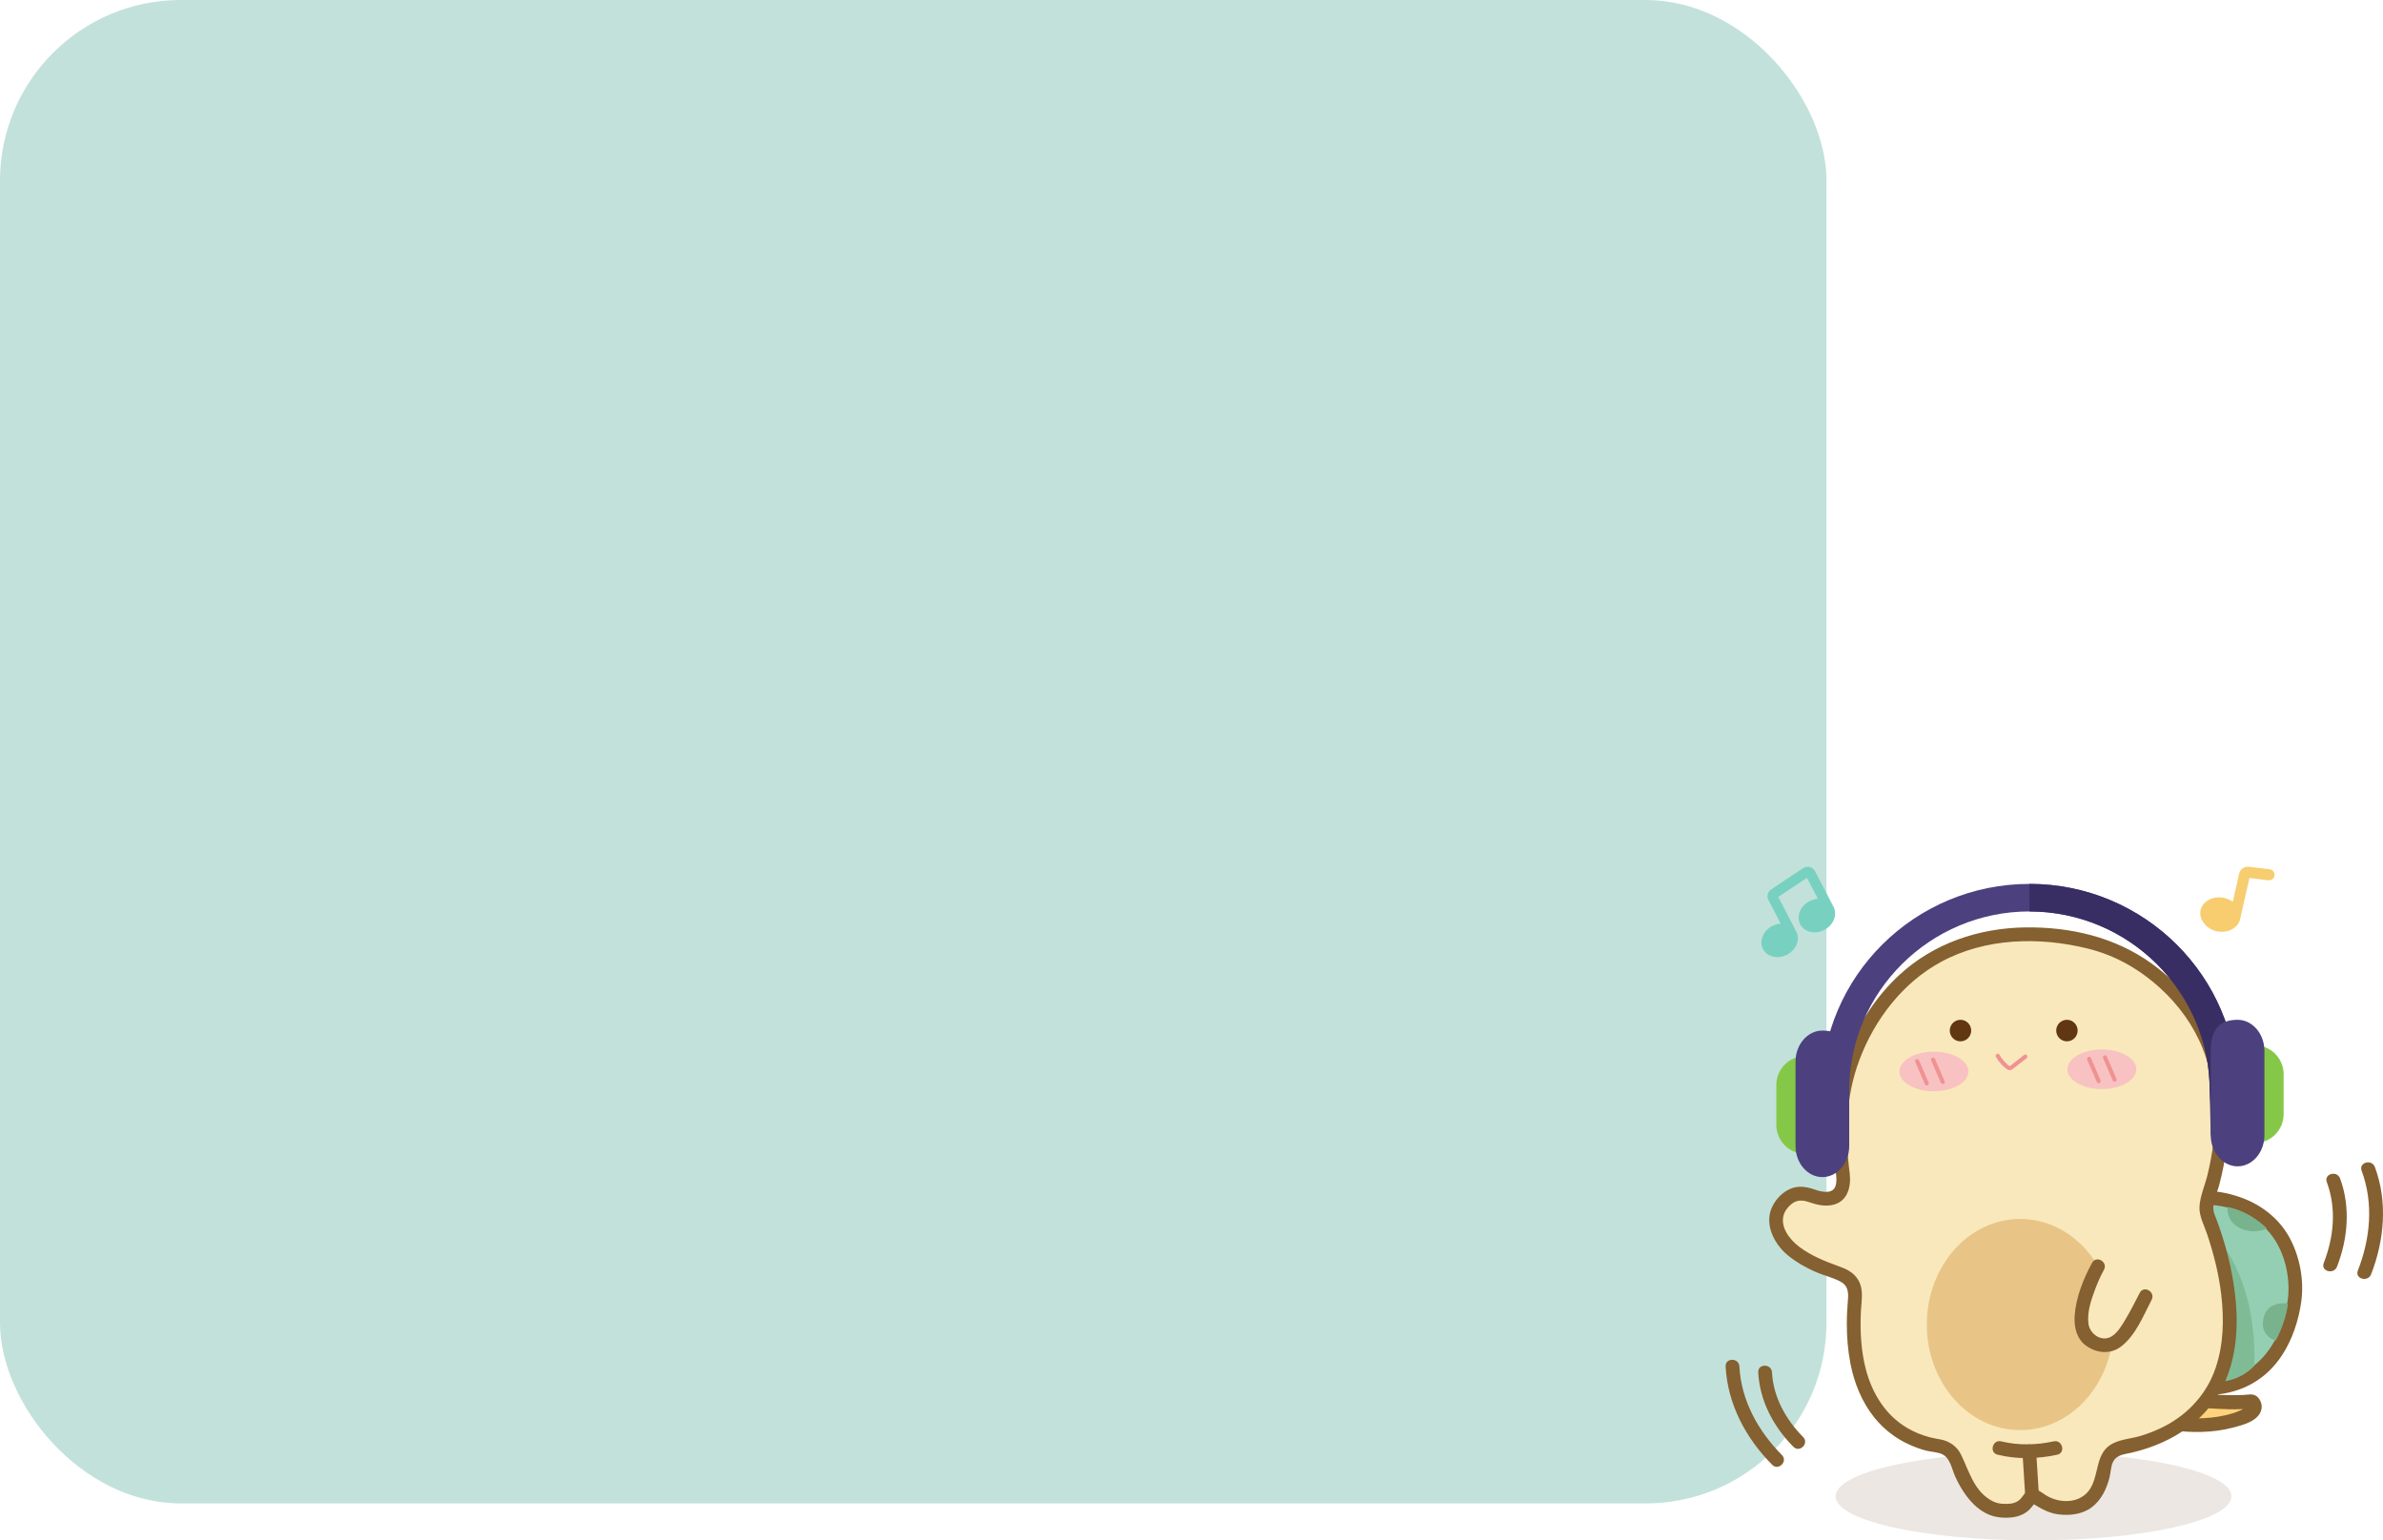 <svg width="580" height="375" viewBox="0 0 580 375" fill="none" xmlns="http://www.w3.org/2000/svg"><g clip-path="url(#clip0_227_91)"><rect width="444.55" height="366" rx="44" fill="#C2E1DB"/><path opacity=".3" d="M494.941 375c26.605 0 48.174-4.801 48.174-10.722 0-5.922-21.569-10.723-48.174-10.723-26.606 0-48.174 4.801-48.174 10.723 0 5.921 21.568 10.722 48.174 10.722z" fill="#603711" fill-opacity=".4"/><path d="M536.662 341.118s8.892.468 11.426 0c0 0 3.142 2.366-3.658 4.392 0 0-6.49 2.396-15.539 1.023.003 0 5.455-3.567 7.771-5.415z" fill="#FFD37B"/><path d="M536.662 342.801c3.893.201 8.009.578 11.871-.061-.428-.057-.86-.114-1.288-.168-.921-.717-.171-.111-.168-.111.315.023-.147.057.071.08.214.027-.161.074-.007-.067.231-.212-.007-.06-.084-.017-1.215.673-2.399 1.242-3.748 1.646-4.475 1.343-9.371 1.461-13.97.804.134 1.027.268 2.05.399 3.076 2.757-1.807 5.515-3.638 8.106-5.677 1.693-1.333-.69-3.699-2.367-2.38-2.362 1.862-4.916 3.507-7.429 5.153-1.068.7-1.135 2.857.398 3.076 4.96.71 10.05.673 14.93-.582 2.487-.64 6.416-1.589 7.038-4.496.231-1.084-.184-2.239-.974-2.999-.99-.953-2.269-.512-3.517-.468-3.083.108-6.185-.02-9.264-.178-2.149-.108-2.142 3.257.003 3.369z" fill="#856030"/><path d="M536.129 291.625s22.681-.966 22.517 23.457c0 0-1.339 21.698-19.796 22.788l-2.721-46.245z" fill="#94CFB4"/><path d="M536.129 293.308c6.021-.242 13.039 2.41 16.874 7.555 3.033 4.066 4.355 9.733 3.919 14.755-.063.73-.046.491-.19 1.346-.144.845-.318 1.683-.522 2.514-.519 2.11-1.215 4.18-2.179 6.128-3.022 6.112-8.31 10.11-15.184 10.578.558.562 1.114 1.121 1.673 1.683-.793-13.469-1.586-26.941-2.38-40.409-.113-1.946-.227-3.891-.344-5.836-.128-2.154-3.474-2.167-3.347 0 .793 13.468 1.586 26.94 2.379 40.409.114 1.945.228 3.89.345 5.836.05.861.726 1.746 1.674 1.682 6.907-.471 12.808-3.813 16.603-9.655 2.503-3.847 3.999-8.404 4.645-12.94.74-5.176-.311-10.904-2.768-15.502-2.59-4.842-7.031-8.238-12.145-10.015-2.838-.986-6.038-1.616-9.056-1.494-2.142.084-2.152 3.453.003 3.365z" fill="#856030"/><path d="M548.62 332.569s1.691-19.415-9.766-32.2c0 0 6.898 21.118 1.423 36.017 0 0 4.625.023 8.343-3.817z" fill="#7FBC96"/><path d="M448.531 285.675c-1.222-9.457-2.236-23.608 8.096-39.066 17.995-26.92 49.686-17.884 53.264-16.975.214.054.415.161.632.205 4.458.865 41.544 15.39 26.825 62.237-.402 1.283-.519 2.639-.02 3.887 3.728 9.33 17.219 49.186-20.995 56.486-2.115.404-3.735 2.124-4.032 4.268-.593 4.277-2.454 10.049-8.334 10.311-.479.02-3.307.384-5.726-.895-.74-.394-3.478-2.066-3.478-2.066-.304 0-.94 1.033-1.837 2.066-1.292 1.488-3.491 1.727-4.749 1.673-1.309-.058-7.514.632-12.152-12.389-.629-1.77-2.166-3.069-4.02-3.331-6.974-.986-23.411-6.482-20.499-36.542.228-2.343-1.185-4.52-3.397-5.284-5.248-1.814-18.233-6.425-15.362-15.569 0 0 2.601-5.946 8.183-3.591.164.064 8.759 3.538 7.601-5.425z" fill="#F9E8BB"/><path d="M450.205 285.675c-1.199-9.356-.998-18.651 2.336-27.583 3.681-9.861 10.519-18.809 19.803-23.878 10.88-5.936 24.083-6.209 35.894-3.264 6.549 1.632 12.41 4.92 17.607 9.672 4.405 4.029 7.989 8.966 10.228 14.529 2.962 7.357 3.558 15.403 2.617 23.235-.308 2.564-.796 5.109-1.399 7.619-.606 2.524-1.804 5.153-1.954 7.747-.131 2.255 1.124 4.534 1.834 6.637 1.626 4.819 2.885 9.82 3.47 14.879.683 5.92.553 12.041-1.372 17.729-2.135 6.313-6.653 11.24-12.523 14.266-1.811.932-3.702 1.673-5.647 2.275-2.212.687-4.836.821-6.894 1.888-4.254 2.211-3.226 7.323-5.432 10.934-2.235 3.662-7.212 3.783-10.616 1.784-1.218-.713-2.911-2.325-4.387-1.474-.877.508-1.336 1.562-2.025 2.268-.924.946-2.125 1.178-3.397 1.182-1.57.006-2.631-.142-4.15-1.108-3.866-2.456-5.014-7.023-6.901-10.884-.981-2.009-2.822-3.284-4.98-3.691-.837-.159-1.67-.293-2.497-.502-2.008-.515-3.852-1.255-5.629-2.302-5.251-3.089-8.508-8.37-10.044-14.199-1.218-4.62-1.449-9.443-1.225-14.198.121-2.578.75-5.234-.629-7.593-1.125-1.928-2.932-2.723-4.926-3.433-3.284-1.171-6.614-2.544-9.422-4.657-2.396-1.801-4.853-4.961-3.721-8.067.324-.892 1.094-1.811 1.824-2.387 1.422-1.124 2.868-.932 4.478-.37 1.8.63 3.798 1.03 5.686.566 3.507-.859 4.354-4.419 3.993-7.62-.241-2.127-3.592-2.15-3.347 0 .201 1.767.345 4.15-1.861 4.446-1.101.148-2.209-.148-3.3-.525-2.062-.71-4.05-1.047-6.111-.108-1.751.795-3.206 2.302-4.103 4.005-2.263 4.291.217 9.242 3.584 12.049 2.022 1.682 4.314 2.975 6.707 4.048 2.028.909 4.411 1.417 6.339 2.504 1.569.885 1.8 2.393 1.673 4.039-.157 2.012-.284 4.021-.288 6.044-.006 3.227.248 6.465.85 9.639.921 4.839 2.795 9.507 5.898 13.35 2.225 2.753 5.107 4.985 8.316 6.455 1.356.619 2.755 1.141 4.197 1.521 1.292.34 2.969.34 4.133.983 1.828 1.01 2.199 3.635 3.013 5.408.763 1.66 1.66 3.248 2.757 4.705 1.47 1.949 3.283 3.642 5.569 4.557 1.202.481 2.45.666 3.742.69 1.329.024 2.637-.111 3.879-.619.786-.323 1.486-.768 2.095-1.367.321-.316.592-.683.874-1.033.271-.336 1.278-1.127.394-.774-.428-.057-.86-.114-1.288-.168 2.209 1.349 4.321 2.783 6.945 3.13 2.787.37 5.89.047 8.199-1.68 2.336-1.743 3.652-4.492 4.361-7.266.315-1.238.291-2.712.88-3.85.911-1.753 2.805-1.814 4.512-2.211 10.11-2.356 19.053-8.181 23.066-18.092 3.203-7.916 2.915-16.865 1.385-25.127-.632-3.412-1.509-6.781-2.583-10.079-.405-1.242-.837-2.474-1.299-3.692-.251-.656-.566-1.313-.666-2.009-.278-1.949.937-4.355 1.429-6.243 2.962-11.379 3.474-23.72-1.091-34.749-3.186-7.696-8.584-14.168-15.291-19.021-8.966-6.485-19.807-8.996-30.764-8.858-11.346.141-22.44 3.854-30.841 11.678-10.967 10.218-16.556 25.416-16.014 40.298.097 2.652.368 5.291.703 7.919.271 2.12 3.621 2.147 3.347.003z" fill="#856030"/><path d="M491.691 348.162c12.552 0 22.728-11.509 22.728-25.706 0-14.196-10.176-25.705-22.728-25.705-12.552 0-22.728 11.509-22.728 25.705 0 14.197 10.176 25.706 22.728 25.706z" fill="#E8C587"/><path d="M503.07 253.512c1.44 0 2.607-1.174 2.607-2.622s-1.167-2.622-2.607-2.622c-1.44 0-2.607 1.174-2.607 2.622s1.167 2.622 2.607 2.622zM477.162 253.512c1.44 0 2.607-1.174 2.607-2.622s-1.167-2.622-2.607-2.622c-1.44 0-2.607 1.174-2.607 2.622s1.167 2.622 2.607 2.622z" fill="#603711"/><path d="M485.786 257.291c.385.667.847 1.292 1.373 1.855.254.272.528.528.813.767.308.256.642.569 1.057.609.409.04.717-.158 1.031-.401.348-.272.696-.545 1.044-.817.73-.572 1.463-1.148 2.193-1.72.214-.168.174-.535 0-.714-.208-.215-.499-.168-.71 0-.592.465-1.185.929-1.774 1.394-.294.232-.592.464-.887.696-.14.108-.277.219-.418.327-.087.067-.248.239-.365.242-.191 0-.535-.39-.672-.511-.238-.209-.466-.435-.68-.667-.438-.478-.816-1.003-1.141-1.568-.321-.565-1.188-.057-.864.508z" fill="#EF9292"/><path d="M510.64 308.284s-7.952 14.495-1.566 18.204c5.981 3.473 8.645-2.171 13.169-10.901" fill="#F9E8BB"/><path d="M509.195 307.433c-2.132 3.907-3.936 8.43-4.244 12.903-.188 2.716.475 5.624 2.791 7.279 2.57 1.835 5.887 2.171 8.467.223 3.568-2.693 5.482-7.553 7.477-11.403.994-1.918-1.894-3.621-2.888-1.699-1.165 2.251-2.296 4.533-3.611 6.7-.867 1.427-1.868 3.117-3.354 3.975-2.316 1.336-5.134-.596-5.502-3.036-.425-2.82.626-5.889 1.6-8.487.609-1.626 1.322-3.231 2.152-4.756 1.041-1.898-1.848-3.601-2.888-1.699z" fill="#856030"/><path d="M542.134 293.826s-.362 3.383 2.814 5.042c.107.057.221.111.335.165 3.537 1.608 6.479.044 6.479.044s-3.909-4.153-9.628-5.251zM556.879 317.344s-4.97-.895-5.974 3.52c-1.008 4.412 2.965 5.53 2.965 5.53s2.44-4.247 3.009-9.05z" fill="#79B38E"/><path d="M470.69 265.678c4.635 0 8.393-2.161 8.393-4.826 0-2.666-3.758-4.826-8.393-4.826-4.636 0-8.394 2.16-8.394 4.826 0 2.665 3.758 4.826 8.394 4.826z" fill="#F9C2C2"/><path d="M466.182 258.587c.686 1.585 1.369 3.17 2.055 4.755.097.222.194.447.288.67.107.249.472.306.686.181.258-.151.288-.441.181-.69-.686-1.585-1.369-3.17-2.055-4.755-.097-.222-.194-.448-.288-.67-.107-.249-.472-.306-.686-.181-.258.148-.288.437-.181.69zM470.057 258.22c.686 1.585 1.369 3.17 2.055 4.755.097.222.194.448.287.67.108.249.472.306.687.182.257-.152.287-.441.18-.69-.686-1.585-1.369-3.171-2.055-4.756-.097-.222-.194-.447-.287-.669-.108-.249-.472-.307-.687-.182-.257.151-.291.437-.18.69z" fill="#EF9292"/><path d="M511.57 265.143c4.635 0 8.393-2.161 8.393-4.826 0-2.666-3.758-4.826-8.393-4.826-4.636 0-8.394 2.16-8.394 4.826 0 2.665 3.758 4.826 8.394 4.826z" fill="#F9C2C2"/><path d="M508.025 258.038c.686 1.585 1.369 3.17 2.055 4.756.097.222.194.447.288.669.107.249.472.307.686.182.257-.151.288-.441.181-.69-.687-1.585-1.369-3.17-2.055-4.755-.097-.222-.195-.448-.288-.67-.107-.249-.472-.306-.686-.182-.258.152-.288.441-.181.69zM511.901 257.675c.687 1.585 1.369 3.17 2.055 4.755.097.222.194.448.288.67.107.249.472.306.686.181.258-.151.288-.44.181-.689-.686-1.586-1.369-3.171-2.055-4.756-.097-.222-.194-.447-.288-.67-.107-.249-.472-.306-.686-.181-.258.148-.291.437-.181.69z" fill="#EF9292"/><path d="M486.179 354.142c4.705 1.168 9.852 1.05 14.555 0 2.101-.468 1.211-3.715-.891-3.244-4.103.915-8.661 1.019-12.774 0-2.092-.519-2.986 2.726-.89 3.244z" fill="#856030"/><path d="M492.23 353.27c.211 3.346.425 6.694.636 10.039.137 2.151 3.484 2.168 3.346 0-.21-3.345-.425-6.693-.636-10.039-.133-2.15-3.484-2.167-3.346 0zM427.935 334.094c.378 6.973 3.721 13.236 8.564 18.133 1.523 1.538 3.889-.841 2.366-2.379-4.196-4.244-7.255-9.686-7.583-15.754-.118-2.154-3.468-2.167-3.347 0zM420.003 332.664c.468 9.184 4.946 17.513 11.335 23.941 1.523 1.535 3.893-.844 2.366-2.379-5.743-5.782-9.933-13.277-10.355-21.562-.11-2.158-3.457-2.171-3.346 0zM566.327 287.785c2.39 6.465 1.714 13.354-.75 19.692-.783 2.019 2.45 2.894 3.227.895 2.654-6.829 3.323-14.522.749-21.482-.743-2.012-3.979-1.141-3.226.895zM574.799 285.009c2.961 7.952 2.121 16.524-.921 24.318-.786 2.016 2.447 2.891 3.226.896 3.233-8.286 4.063-17.666.921-26.11-.746-2.009-3.983-1.14-3.226.896z" fill="#856030"/><path d="M440.485 211.063c-.546-.141-1.128-.043-1.6.27l-7.798 5.186c-.857.568-1.141 1.686-.666 2.601l2.972 5.721c-.686.044-1.389.236-2.058.586-2.236 1.175-3.24 3.699-2.239 5.624 1 1.925 3.634 2.537 5.87 1.363 2.236-1.175 3.24-3.699 2.239-5.624l-4.384-8.437 6.984-4.644 2.651 5.105c-.686.044-1.389.236-2.058.586-2.236 1.174-3.24 3.698-2.239 5.623 1 1.925 3.634 2.538 5.87 1.363 2.236-1.174 3.24-3.698 2.239-5.623l-4.515-8.687c-.261-.501-.723-.871-1.268-1.013z" fill="#78D1C0"/><path d="M547.492 213.742l4.618.562c.733.091 1.399-.437 1.489-1.174.091-.737-.431-1.407-1.168-1.498l-5.087-.616c-1.097-.134-2.112.582-2.356 1.669l-1.546 6.846c-.599-.428-1.312-.754-2.105-.936-2.658-.606-5.245.815-5.73 2.962-.485 2.147 1.238 4.553 3.896 5.162 2.657.606 5.244-.814 5.729-2.961l2.26-10.016z" fill="#F7CD70"/><path d="M544.567 265.462v13.408l-6.493-2.5-.258-10.908c0-23.999-19.706-43.572-43.87-43.572-24.163 0-43.866 19.573-43.866 43.572l-3.23 18.137-3.517-4.729v-13.408c0-27.751 22.678-50.276 50.617-50.276 27.939 0 50.617 22.525 50.617 50.276z" fill="#4C417E"/><path d="M544.566 265.462v13.408l-6.071-1.558-.679-11.85c0-23.999-19.706-43.572-43.87-43.572v-6.704c27.943 0 50.62 22.525 50.62 50.276z" fill="#382E64"/><path d="M444.016 280.893h-4.668c-3.863 0-7.005-3.16-7.005-7.044v-9.703c0-3.883 3.142-7.043 7.005-7.043h4.668c1.292 0 2.336 1.05 2.336 2.349v19.092c0 1.299-1.044 2.349-2.336 2.349z" fill="#85C847"/><path d="M443.548 286.564c-3.605 0-6.533-3.396-6.533-7.572v-20.53c0-4.176 2.931-7.572 6.533-7.572 5.247 0 6.532 3.396 6.532 7.572v20.53c0 4.173-2.931 7.572-6.532 7.572z" fill="#4C417E"/><path d="M541.806 275.926v-19.093c0-1.299 1.044-2.349 2.336-2.349h4.668c3.863 0 7.005 3.161 7.005 7.044v9.703c0 3.884-3.142 7.044-7.005 7.044h-4.668c-1.292-.004-2.336-1.054-2.336-2.349z" fill="#85C847"/><path d="M538.073 276.37v-20.529c0-4.177 1.285-7.573 6.533-7.573 3.605 0 6.533 3.396 6.533 7.573v20.529c0 4.176-2.932 7.572-6.533 7.572-3.601 0-6.533-3.396-6.533-7.572z" fill="#4C417E"/></g><defs><clipPath id="clip0_227_91"><path fill="#fff" d="M0 0h580v375H0z"/></clipPath></defs></svg>